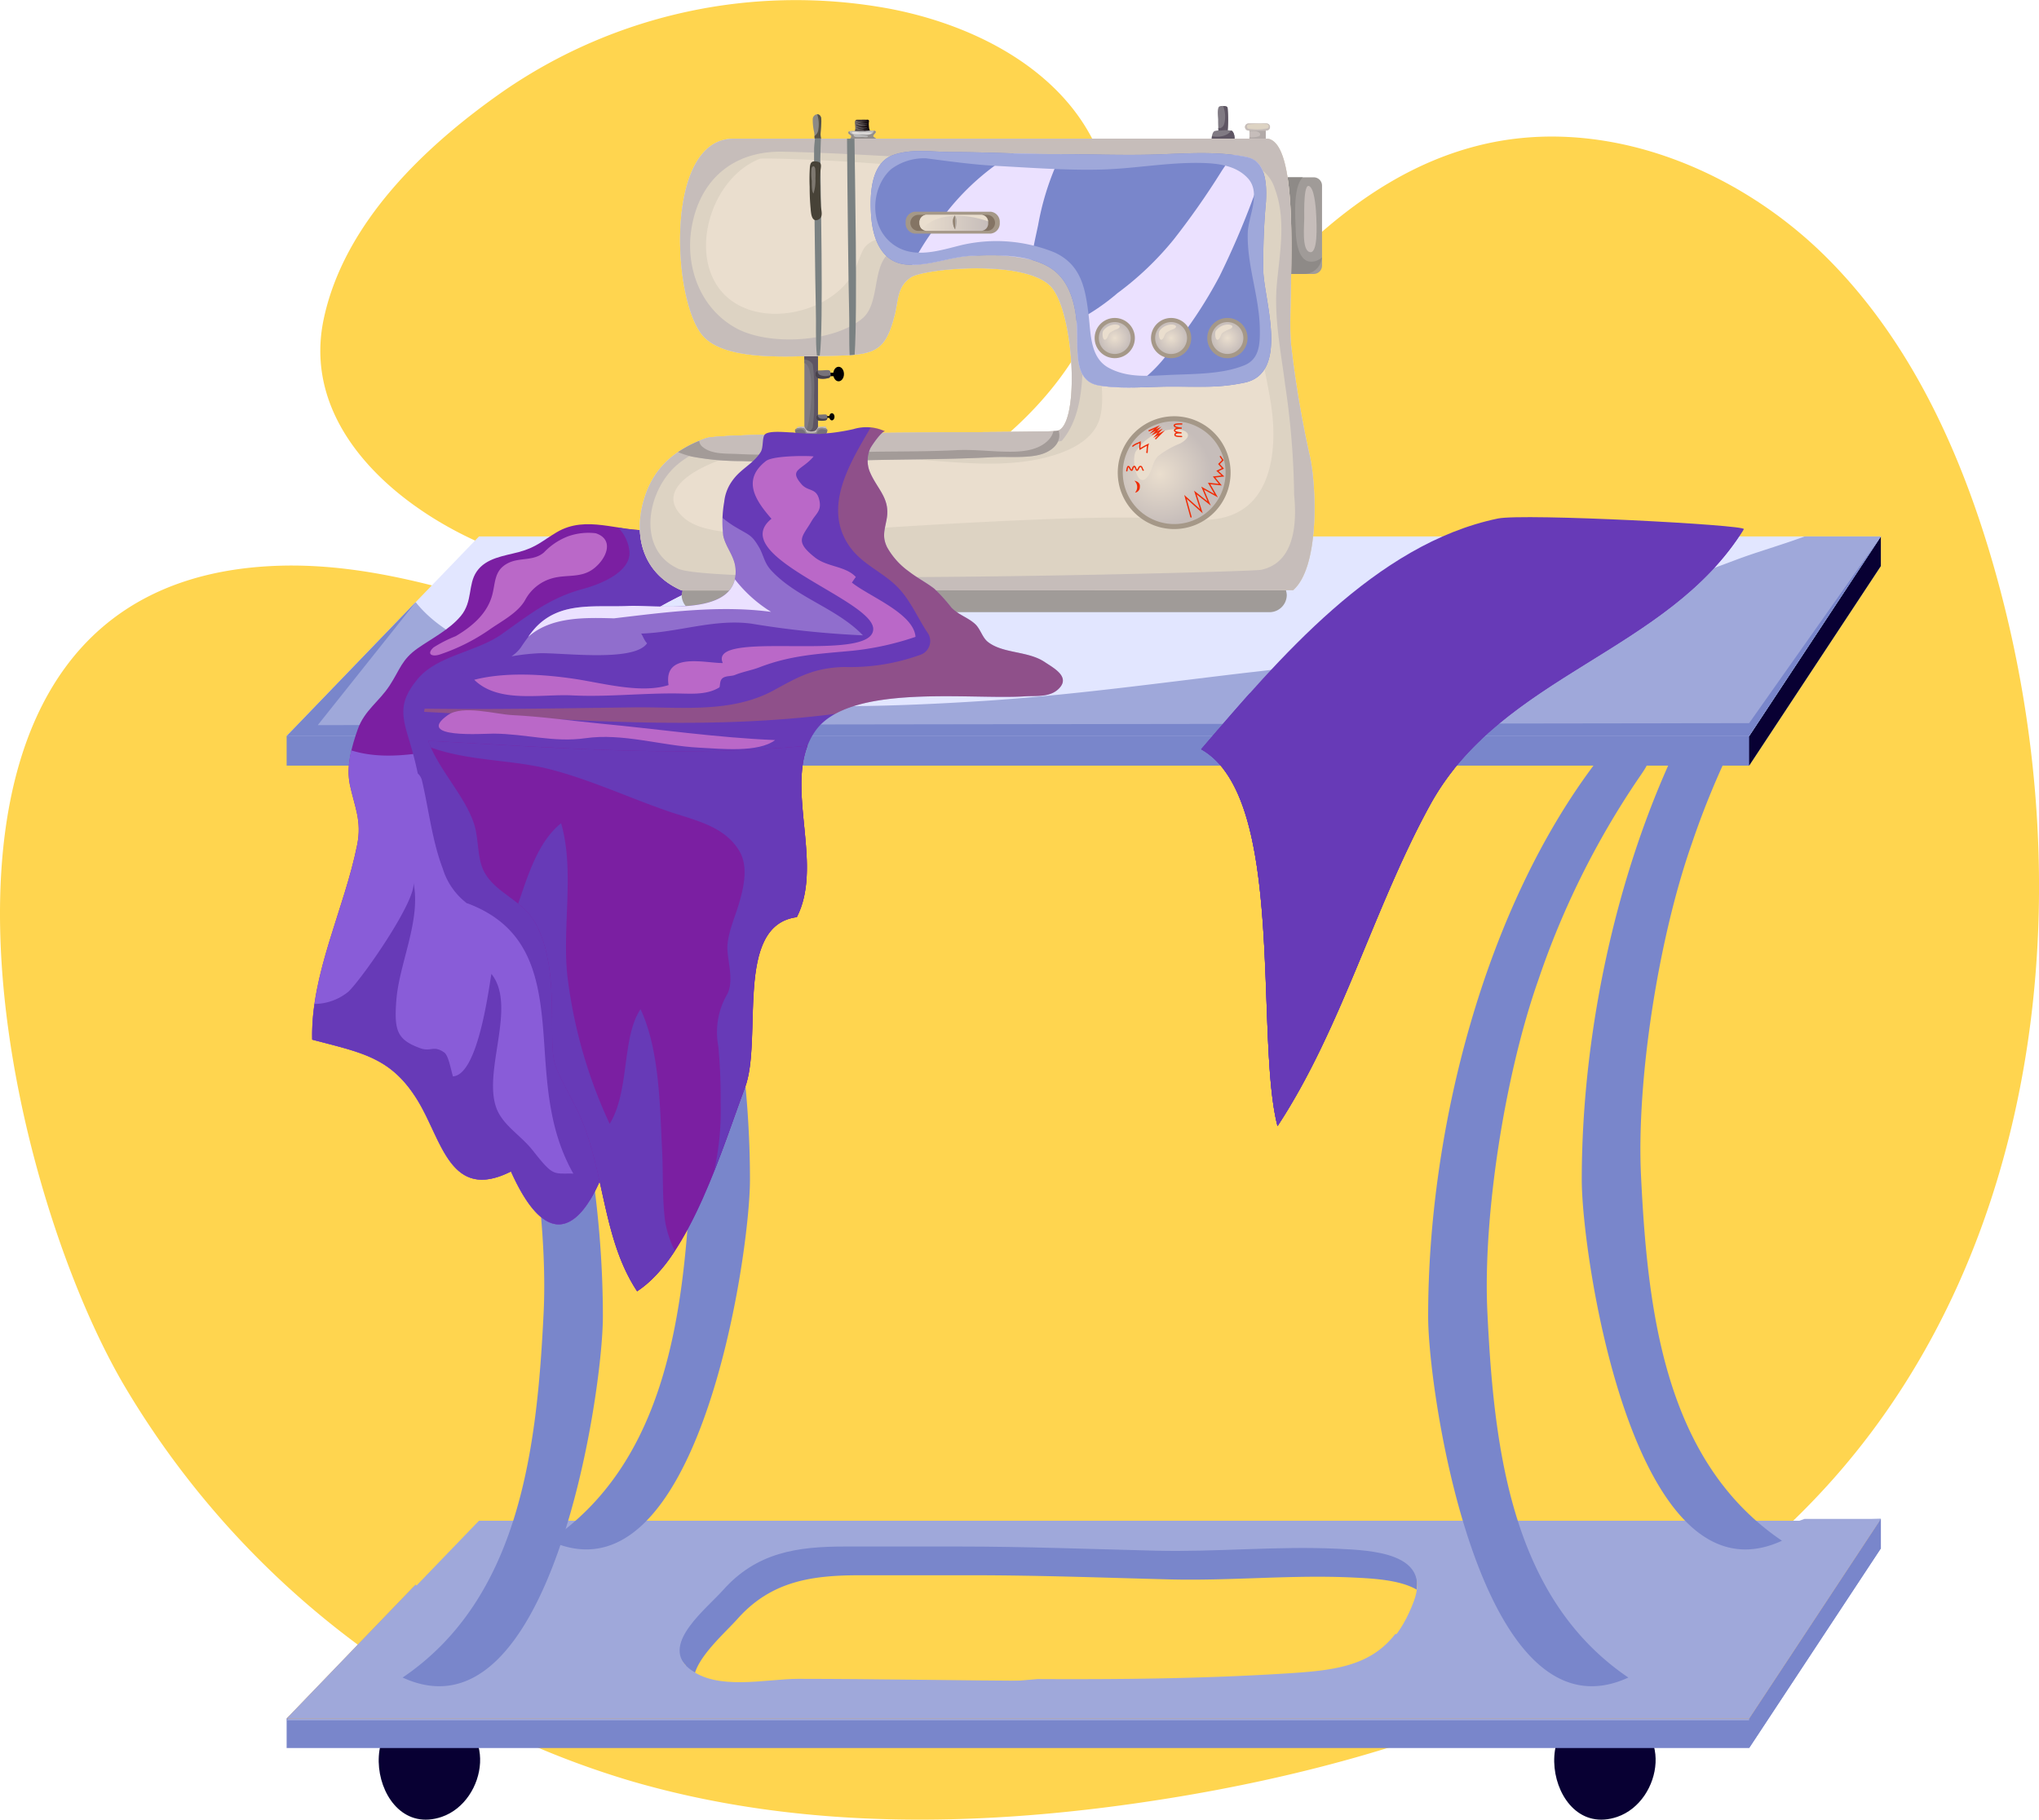 <svg xmlns="http://www.w3.org/2000/svg" xmlns:xlink="http://www.w3.org/1999/xlink" width="249.385" height="222.609" viewBox="0 0 249.385 222.609">
  <defs>
    <radialGradient id="radial-gradient" cx="0.5" cy="0.5" r="0.5" gradientTransform="translate(0)" gradientUnits="objectBoundingBox">
      <stop offset="0" stop-color="#eadece"/>
      <stop offset="1" stop-color="#c6bdba"/>
    </radialGradient>
    <radialGradient id="radial-gradient-2" cx="0.5" cy="0.5" r="0.5" xlink:href="#radial-gradient"/>
    <radialGradient id="radial-gradient-3" cx="0.5" cy="0.5" r="0.5" gradientTransform="translate(-0.001)" xlink:href="#radial-gradient"/>
    <linearGradient id="linear-gradient" x1="0" y1="0.5" x2="1" y2="0.5" gradientTransform="matrix(1, 0, 0, 1, 0, 0)" xlink:href="#radial-gradient"/>
    <radialGradient id="radial-gradient-4" cx="0.5" cy="0.5" r="0.5" gradientTransform="matrix(0.998, -0.058, 0.058, 0.998, -0.167, 0.043)" xlink:href="#radial-gradient"/>
  </defs>
  <g id="Grupo_1068184" data-name="Grupo 1068184" transform="translate(-390 -21588)">
    <g id="BACKGROUND" transform="translate(390 21588)">
      <g id="Grupo_32241" data-name="Grupo 32241" transform="translate(0 0)">
        <path id="Trazado_61861" data-name="Trazado 61861" d="M103.287,106.792c12.325-.426,24.243,3.893,36.034,7.511s24.409,6.592,36.342,3.48c16.045-4.183,27.239-18.25,37.291-31.437S234.376,59.173,250.5,55.291c15.053-3.624,31.294,2.873,42.251,13.813s17.279,25.73,21.226,40.7c9.774,37.086,5.056,79.843-20.338,108.584-20.317,22.995-50.986,34.29-81.28,39.171-21.853,3.522-44.572,4.109-65.822-2.086A107.539,107.539,0,0,1,84.407,206.9C68.535,179.644,53.816,108.5,103.287,106.792Z" transform="translate(-69.318 -37.576)" fill="#ffd54f"/>
        <path id="Trazado_61862" data-name="Trazado 61862" d="M185.939,90.379c14.838.275,30.815-5.187,41.913-12.933C234,73.151,239.5,67.679,242.788,60.933s4.152-14.871,1.29-21.806c-4.13-10.006-15-15.668-25.63-17.691a62.974,62.974,0,0,0-47.206,10.085c-9.53,6.646-19.521,16.1-22,27.94C146.581,72.213,157.562,82,168.37,86.775A45.5,45.5,0,0,0,185.939,90.379Z" transform="translate(-109.662 -20.373)" fill="#ffd54f"/>
      </g>
    </g>
    <g id="Grupo_40020" data-name="Grupo 40020" transform="translate(76.297 21340.4)" style="isolation: isolate">
      <path id="Trazado_72846" data-name="Trazado 72846" d="M361.7,364.7c5.532-1.9,7.134-11.471-.491-12.809C350.238,349.968,352.888,367.708,361.7,364.7Z" transform="translate(6.031 105.167)" fill="#080033"/>
      <path id="Trazado_72847" data-name="Trazado 72847" d="M428.465,364.7c5.53-1.9,7.13-11.471-.493-12.809C417,349.968,419.653,367.708,428.465,364.7Z" transform="translate(83.04 105.167)" fill="#080033"/>
      <path id="Trazado_72848" data-name="Trazado 72848" d="M378.247,351.379c4.113-4.619,9.055-5.341,14.932-5.341h13.9c8.009,0,16.015.3,24.024.506,7.576.19,14.915-.592,22.482-.228,2.207.11,5.627.25,7.722,1.473.812-4.785-5.926-5.039-9.494-5.213-7.565-.368-14.9.418-22.484.228-8-.2-16.013-.508-24.019-.508h-13.9c-5.877,0-10.819.724-14.932,5.338-2,2.25-7.6,6.452-4.619,9.354.073.071.082.3.166.37a8.182,8.182,0,0,0,1.034.59C373.8,355.613,376.864,352.934,378.247,351.379Z" transform="translate(25.653 94.273)" fill="#7986cb"/>
      <path id="Trazado_72853" data-name="Trazado 72853" d="M541.609,340.884a6.408,6.408,0,0,1-4.4,3.852c-4.649,1.339-7.076,6.747-10.2,10.255-4.52,5.069-10.27,7.477-17.016,7.785-6.7.31-149.98,1.124-155.451-2.442l-5.782,4.921v3.611H527.633l16.11-24.424V340.83Z" transform="translate(0 92.582)" fill="#7986cb"/>
      <path id="Trazado_72854" data-name="Trazado 72854" d="M372.285,340.935l-23.524,24.422H527.633l16.11-24.422ZM486.621,350.8c-3.028,8.041-8.353,8.605-15.993,9.068-19.667,1.2-39.563.429-59.267.411-3.986-.007-10.018,1.535-13.42-1.305-.084-.071-.162-.142-.237-.207-2.985-2.907,2.423-7.085,4.425-9.335,4.113-4.621,9.055-5.34,14.932-5.34h13.9c8.006,0,16.015.308,24.019.508,7.58.19,14.919-.6,22.484-.228C481.311,344.559,488.859,344.839,486.621,350.8Z" transform="translate(0 92.703)" fill="#9fa8da"/>
      <g id="Grupo_39990" data-name="Grupo 39990" transform="translate(348.761 433.412)">
        <path id="Trazado_72855" data-name="Trazado 72855" d="M431.825,368.864v-3.611l16.109-24.424v3.611Z" transform="translate(-252.952 -340.83)" fill="#7986cb"/>
        <path id="Trazado_72856" data-name="Trazado 72856" d="M352.567,363.91l11.978-15.049-15.785,16.393H527.634l16.109-24.424-16.109,22.838Z" transform="translate(-348.761 -340.83)" fill="#d8a364"/>
      </g>
      <path id="Trazado_72857" data-name="Trazado 72857" d="M534.423,340.83c-2.881,1.059-5.838,1.9-8.3,2.828a224.35,224.35,0,0,1-29.689,8.935c-4.012.894-8.054,1.667-12.1,2.349-3.155,4.038-7.722,4.462-13.706,4.824-9.977.614-20,.711-30.04.661-2.136.192-4.281.37-6.417.51-16.31,1.066-33.647,1.268-49.651-2.588-5.875-1.415-15.6-3.921-19.973-9.486l-15.785,16.392H527.633l16.11-24.424Z" transform="translate(0 92.582)" fill="#9fa8da"/>
      <path id="Trazado_72858" data-name="Trazado 72858" d="M427.075,325.37a102.126,102.126,0,0,1,12.234-24.627c1.225-1.792,2.158-2.933-.306-3.551-1.482-.373-3.758.086-4.673,1.283-13.859,18.089-20.753,45.291-20.735,68.113,0,9.376,6.394,52.46,24.487,44.132C423.74,401,421.64,382.69,420.841,366.055,420.273,354.424,422.937,337.1,427.075,325.37Z" transform="translate(74.781 42.104)" fill="#7986cb"/>
      <path id="Trazado_72859" data-name="Trazado 72859" d="M435.8,317.6a102.1,102.1,0,0,1,12.24-24.626c1.219-1.79,2.153-2.927-.312-3.551-1.479-.368-3.76.09-4.673,1.281-13.857,18.1-20.75,45.293-20.735,68.119,0,9.376,6.393,52.46,24.487,44.126-14.342-9.718-16.435-28.023-17.242-44.66C429.005,346.653,431.663,329.337,435.8,317.6Z" transform="translate(84.846 33.14)" fill="#7986cb"/>
      <path id="Trazado_72860" data-name="Trazado 72860" d="M367.681,325.37a102.369,102.369,0,0,0-12.24-24.627c-1.219-1.792-2.158-2.933.308-3.551,1.479-.373,3.764.086,4.677,1.283,13.853,18.089,20.748,45.291,20.735,68.113-.009,9.376-6.4,52.46-24.491,44.132,14.342-9.723,16.439-28.031,17.247-44.666C374.477,354.424,371.816,337.1,367.681,325.37Z" transform="translate(6.278 42.104)" fill="#7986cb"/>
      <path id="Trazado_72861" data-name="Trazado 72861" d="M376.034,317.6A102.318,102.318,0,0,0,363.8,292.97c-1.225-1.79-2.158-2.927.3-3.551,1.486-.368,3.764.09,4.677,1.281,13.86,18.1,20.748,45.293,20.735,68.119-.009,9.376-6.393,52.46-24.491,44.126,14.342-9.718,16.441-28.023,17.249-44.66C382.833,346.653,380.173,329.337,376.034,317.6Z" transform="translate(15.916 33.14)" fill="#7986cb"/>
      <g id="Grupo_39991" data-name="Grupo 39991" transform="translate(348.761 313.227)">
        <path id="Trazado_72862" data-name="Trazado 72862" d="M527.634,313.054H348.761v-3.613l23.767-20.207,171.214-4.214v3.613Z" transform="translate(-348.761 -285.018)" fill="#7986cb"/>
        <path id="Trazado_72863" data-name="Trazado 72863" d="M431.825,313.054v-3.613l16.109-24.422v3.613Z" transform="translate(-252.952 -285.018)" fill="#080033"/>
        <path id="Trazado_72864" data-name="Trazado 72864" d="M527.634,309.441H348.761l23.524-24.422H543.742Z" transform="translate(-348.761 -285.018)" fill="#e2e6ff"/>
        <path id="Trazado_72865" data-name="Trazado 72865" d="M526.123,287.844a222.747,222.747,0,0,1-29.689,8.935,301.476,301.476,0,0,1-30.4,4.925c-10.586,1.249-21.224,2.731-31.864,3.426-16.31,1.057-33.647,1.266-49.651-2.591-5.875-1.415-15.6-3.919-19.973-9.481l-15.785,16.383H527.633l16.11-24.422h-9.32C531.542,286.081,528.585,286.918,526.123,287.844Z" transform="translate(-348.76 -285.019)" fill="#9fa8da"/>
        <path id="Trazado_72866" data-name="Trazado 72866" d="M352.567,308.1l11.978-15.04-15.785,16.384H527.634l16.109-24.422-16.109,22.836Z" transform="translate(-348.761 -285.018)" fill="#7986cb"/>
      </g>
      <path id="Trazado_72867" data-name="Trazado 72867" d="M405.421,285.371c-3.756,6.066-10.545,6.91-15.862,11.14-4.012,3.2.093,2.233.51,5.1.291,2-3.728,3.226-5.06,4.135-2.255,1.54-2.5,2.2-1.9,4.572.489,1.912.388,3.818.745,5.651,2.352,12.1,5.573,24.153,4.526,36.591-.771,9.115-6.63,27.06-13.855,10.946-7.47,3.749-8.42-3.863-11.452-8.758-3.234-5.224-6.785-5.765-12.858-7.369-.211-8,3.949-16.021,5.506-23.851.579-2.909-.317-4.623-.9-7.356-.472-2.164.235-4.712.967-6.762.825-2.328,2.6-3.357,3.9-5.358,1.283-1.964,1.456-3.168,3.458-4.567,1.766-1.225,3.9-2.309,5.248-3.939,1.473-1.774.846-3.837,1.932-5.422,1.152-1.69,3.364-1.91,5.173-2.4,2.121-.564,2.916-1.4,4.606-2.408,3.663-2.181,7.546-.06,11.473-.258S401.937,283.325,405.421,285.371Z" transform="translate(1.672 27.406)" fill="#7b1fa2"/>
      <path id="Trazado_72868" data-name="Trazado 72868" d="M385.732,343.922a69.143,69.143,0,0,0-4.6-18.784c-3.831-9.772-12.193-17.751-14.452-28.078-3.876.771-7.978,1.406-11.674.248a9.711,9.711,0,0,0-.19,4.178c.588,2.733,1.484,4.447.9,7.356-1.557,7.83-5.717,15.849-5.506,23.851,6.073,1.6,9.624,2.145,12.858,7.369,3.032,4.895,3.982,12.507,11.452,8.758,4.854,10.814,9.085,6.286,11.575-.616C385.984,346.779,385.868,345.35,385.732,343.922Z" transform="translate(1.672 42.095)" fill="#895cd8"/>
      <path id="Trazado_72869" data-name="Trazado 72869" d="M383.586,296.511c5.317-4.229,12.107-5.073,15.862-11.14-3.484-2.046-9.919-.5-13.842-.308a19.477,19.477,0,0,1-3.962-.338,4.734,4.734,0,0,1,1.4,2.991c.146,2.552-3.79,4.018-5.653,4.516-4.124,1.1-6.663,3.219-10.052,5.6-3.039,2.13-7.9,2.565-10.259,5.5-2.1,2.6-1.977,4.122-1.064,7.121.433,1.436.84,2.89,1.139,4.361a1.678,1.678,0,0,1,.517.887c.842,3.57,1.23,7.317,2.541,10.759a8.433,8.433,0,0,0,2.939,4.229,1.231,1.231,0,0,1,.149.041c7.922,3.017,8.823,9.57,9.329,17.253.4,6.1.8,11.476,4.141,16.779.48.754.956,1.5,1.43,2.255,2.3-3.706,3.842-10.091,4.212-14.46,1.047-12.438-2.175-24.489-4.527-36.591-.357-1.833-.256-3.738-.745-5.651-.605-2.369-.357-3.032,1.9-4.572,1.333-.909,5.351-2.132,5.061-4.135C383.679,298.744,379.574,299.711,383.586,296.511Z" transform="translate(7.645 27.406)" fill="#673ab7"/>
      <g id="Grupo_40019" data-name="Grupo 40019" transform="translate(391.952 260.563)">
        <rect id="Rectángulo_8542" data-name="Rectángulo 8542" width="1.653" height="10.527" transform="translate(20.133 29.763)" fill="#807a83"/>
        <path id="Trazado_72870" data-name="Trazado 72870" d="M378.167,274.385v1.695c1.447.355.754,7.481.224,8.127a.208.208,0,0,1-.224.071v.633h1.654V274.385Z" transform="translate(-358.034 -244.621)" fill="#726e75"/>
        <path id="Trazado_72871" data-name="Trazado 72871" d="M378.167,274.385v1.253a1.258,1.258,0,0,1,1.019.6,19.651,19.651,0,0,1,.164,3.829,23.8,23.8,0,0,1-.164,3.9,1.185,1.185,0,0,1-1.019.65v.3h1.654V274.385Z" transform="translate(-358.034 -244.621)" fill="#5e5563"/>
        <rect id="Rectángulo_8543" data-name="Rectángulo 8543" width="1.994" height="2.013" transform="translate(74.566 2.579)" fill="#c6bdba"/>
        <path id="Trazado_72872" data-name="Trazado 72872" d="M403.444,261.761v.547c.392-.056.948-.118,1.238.172a.248.248,0,0,1-.123.422,2.858,2.858,0,0,1-1.116.1v.769h1.994v-2.011Z" transform="translate(-328.879 -259.182)" fill="#b2aaa8"/>
        <g id="Grupo_39992" data-name="Grupo 39992" transform="translate(69.96)">
          <path id="Trazado_72873" data-name="Trazado 72873" d="M402.837,263.786c-.155.233-.831.095-1.077.123a16.722,16.722,0,0,1-.071-1.69c-.017-.347-.131-1.324.11-1.561.129-.125.56-.1.741-.067.319.05.31.157.327.489A16.8,16.8,0,0,1,402.837,263.786Z" transform="translate(-400.911 -260.563)" fill="#807a83"/>
          <path id="Trazado_72874" data-name="Trazado 72874" d="M402.833,261.079c-.017-.332-.009-.439-.327-.489a1.153,1.153,0,0,0-.237-.026,3.637,3.637,0,0,1,.237,1.5c-.026.414-.084,1.042-.556,1.193a.336.336,0,0,1-.273-.019,3.661,3.661,0,0,0,.05.668c.246-.028.922.11,1.077-.123A16.8,16.8,0,0,0,402.833,261.079Z" transform="translate(-400.877 -260.562)" fill="#5e5563"/>
          <path id="Trazado_72875" data-name="Trazado 72875" d="M403.8,262.055c.3.252.411,1.122.134,1.352-.23.2-1.06.142-1.357.155a3.773,3.773,0,0,1-.935-.058c-.278-.052-.3-.013-.332-.3-.039-.321.028-.986.327-1.148a1.876,1.876,0,0,1,.754-.06,3.773,3.773,0,0,1,1.32.011A.305.305,0,0,1,403.8,262.055Z" transform="translate(-401.305 -258.98)" fill="#807a83"/>
          <path id="Trazado_72876" data-name="Trazado 72876" d="M403.8,262.026a.305.305,0,0,0-.088-.05.293.293,0,0,0-.075-.015c-.317.7-1.611.863-2.306.678a2.217,2.217,0,0,0-.019.534c.032.289.054.25.332.3a3.773,3.773,0,0,0,.935.058c.3-.013,1.126.041,1.357-.155C404.215,263.147,404.1,262.278,403.8,262.026Z" transform="translate(-401.305 -258.951)" fill="#5e5563"/>
        </g>
        <g id="Grupo_39993" data-name="Grupo 39993" transform="translate(26.248 1.678)">
          <path id="Trazado_72877" data-name="Trazado 72877" d="M381.908,262.9a2.152,2.152,0,0,1-.715-.013.545.545,0,0,1-.168-.039c-.06-.047.045-.14.067-.2a.871.871,0,0,0,.039-.256c.006-.174-.017-.342-.026-.51a.79.79,0,0,1,.026-.439c.088-.131.31-.095.45-.095.28,0,.558-.022.844,0,.151,0,.379-.052.357.185a3.072,3.072,0,0,0-.009.629,1.311,1.311,0,0,0,.067.4c.034.078.181.194.069.252a1.141,1.141,0,0,1-.4.065C382.306,262.884,382.106,262.888,381.908,262.9Z" transform="translate(-381.006 -261.342)" fill="#3d3335"/>
          <path id="Trazado_72878" data-name="Trazado 72878" d="M382.39,262.014a2.781,2.781,0,0,1-1.24-.383,3.586,3.586,0,0,0,1,.144,3.782,3.782,0,0,1-.887-.228,1.97,1.97,0,0,0,.711.028,3.638,3.638,0,0,1-.665-.112,1.558,1.558,0,0,1-.194-.084c-.009.009-.022.015-.028.026a.79.79,0,0,0-.026.439c.009.168.032.336.026.51,0,.05-.009.1-.017.155a.171.171,0,0,1,.054.011,2.748,2.748,0,0,0,1.036.015c-.162-.037-.317-.009-.476-.06-.106-.032-.388-.121-.433-.226a1.628,1.628,0,0,1,.411.075,1.118,1.118,0,0,0,.512.013,2.074,2.074,0,0,1-.631-.157c-.071-.037-.4-.192-.366-.284a2.216,2.216,0,0,0,.467.118A7.181,7.181,0,0,0,382.39,262.014Z" transform="translate(-380.964 -261.3)" fill="#938d8a" opacity="0.58"/>
          <path id="Trazado_72879" data-name="Trazado 72879" d="M382.488,262.649a.518.518,0,0,1-.065-.09,1.311,1.311,0,0,1-.067-.4,3.072,3.072,0,0,1,.009-.629c.013-.157-.088-.181-.2-.185a2.669,2.669,0,0,1-.278.058,1.431,1.431,0,0,1-.428.007.931.931,0,0,0,.349.069,2.9,2.9,0,0,0,.383.022,2.214,2.214,0,0,1-.676.121,1.583,1.583,0,0,0,.711,0,1.78,1.78,0,0,1-.657.093,2.489,2.489,0,0,0,.685.05,1.2,1.2,0,0,1-.631.123,1.681,1.681,0,0,0,.573.058.848.848,0,0,1-.375.213,1.243,1.243,0,0,1-.454.015,1.049,1.049,0,0,0,.409.08c.088.011.319-.017.381.05a.922.922,0,0,1-.381.144,1.2,1.2,0,0,1-.375.047c.106,0,.209.024.31.03a1.24,1.24,0,0,0,.577-.058.564.564,0,0,1-.278.149c-.11.024-.261.015-.34.078a3.368,3.368,0,0,0,.808-.041Z" transform="translate(-380.589 -261.338)" fill="#160c0f"/>
        </g>
        <path id="Trazado_72880" data-name="Trazado 72880" d="M383.745,263.217c-.6-.034-1.187-.015-1.774-.032a4.011,4.011,0,0,0-.719.006c-.1.017-.422.149-.5.026s.357-.353.256-.605c-.058-.144-.252-.162-.319-.289-.194-.381.575-.332.777-.323.4.021.825.026,1.236.026a5.2,5.2,0,0,1,1.124-.043c.538.129-.194.48-.11.691.058.138.291.168.353.323C384.174,263.253,383.939,263.223,383.745,263.217Z" transform="translate(-355.158 -258.958)" fill="#bcbbbb"/>
        <path id="Trazado_72881" data-name="Trazado 72881" d="M382.377,262.74c-.773.043-1.068.058-1.072-.293-.256-.052-.485-.177-.485-.407-.129.041-.2.127-.129.274.067.127.261.144.319.289.1.252-.327.489-.256.605s.4-.009.5-.026a4.014,4.014,0,0,1,.719-.006c.588.017,1.176,0,1.774.032.194.006.429.037.327-.22-.062-.155-.3-.185-.353-.323-.084-.211.648-.562.11-.691-.026,0-.052,0-.075-.011.1.015-.114.336-.168.37a2.213,2.213,0,0,1-.754.183,4.754,4.754,0,0,0-.866.032,4.938,4.938,0,0,1,1.09.088C383.144,262.855,382.461,262.736,382.377,262.74Z" transform="translate(-355.157 -258.949)" fill="#938d8a"/>
        <g id="Grupo_39994" data-name="Grupo 39994" transform="translate(21.128 1.016)">
          <path id="Trazado_72882" data-name="Trazado 72882" d="M379.7,261.584a4.215,4.215,0,0,1-.009.706c-.017.366-.058.749-.075,1.109-.026.476.194.92-.058,1.354-.622,1.09-.687-1.174-.715-1.46a6.529,6.529,0,0,1-.185-1.74c.067-.407.588-.741.915-.334A.727.727,0,0,1,379.7,261.584Z" transform="translate(-378.629 -261.035)" fill="#8c8a85"/>
          <path id="Trazado_72883" data-name="Trazado 72883" d="M379.568,261.582a.727.727,0,0,0-.127-.364.448.448,0,0,0-.364-.181,3.938,3.938,0,0,1,.138,1.843,1.076,1.076,0,0,1-.476.82c.052.7.2,1.9.687,1.051.252-.435.032-.879.058-1.354.017-.36.058-.743.075-1.109A4.215,4.215,0,0,0,379.568,261.582Z" transform="translate(-378.502 -261.033)" fill="#565145"/>
        </g>
        <path id="Rectángulo_8544" data-name="Rectángulo 8544" d="M1.016,0H6.422A1.014,1.014,0,0,1,7.436,1.014v9.794A1.016,1.016,0,0,1,6.42,11.823h-5.4A1.016,1.016,0,0,1,0,10.807V1.016A1.016,1.016,0,0,1,1.016,0Z" transform="translate(76.009 8.73)" fill="#a09b98"/>
        <path id="Trazado_72884" data-name="Trazado 72884" d="M410.6,274.9c-2.026.429-2.246-2.692-2.268-3.9-.024-1.35-.385-5.153.872-6.383H406.3a2.187,2.187,0,0,0-2.184,2.188v7.451a2.185,2.185,0,0,0,2.184,2.184h3.066a2.178,2.178,0,0,0,2.166-2.018A1.98,1.98,0,0,1,410.6,274.9Z" transform="translate(-328.106 -255.888)" fill="#8e8a87"/>
        <path id="Trazado_72885" data-name="Trazado 72885" d="M445.207,289.47a2.119,2.119,0,0,1-2.16,2.067H373.362a2.12,2.12,0,0,1-2.166-2.067h0a2.119,2.119,0,0,1,2.166-2.069h69.685a2.118,2.118,0,0,1,2.16,2.069Z" transform="translate(-366.074 -229.608)" fill="#a09b98"/>
        <path id="Trazado_72886" data-name="Trazado 72886" d="M380.275,262.423c-8.433,0-7.524,19.588-3.8,24.039,2.537,3.028,9.66,2.612,13.472,2.552,7.326-.1,8.736.095,10.048-5.022.472-1.835.273-3.484,2.007-4.619,1.606-1.057,13.747-2.216,17.025,1.062,2.987,2.989,3.685,17.456.745,17.746-2.408.239-40.693.105-42.864.885-4.092,1.482-6.553,3.844-7.638,7.692-1.143,4.04-.28,8.767,4.673,10.929l74.782-.028c3.23-2.808,2.868-12.462,2.091-16.224a130.484,130.484,0,0,1-2.347-13.894c-.476-4.759,1.492-24.243-2.8-25.118Z" transform="translate(-368.818 -258.418)" fill="#eadece"/>
        <path id="Trazado_72887" data-name="Trazado 72887" d="M450.812,301.434a130.484,130.484,0,0,1-2.347-13.894c-.476-4.759,1.492-24.243-2.8-25.118H380.275c-8.433,0-7.524,19.588-3.8,24.039,2.537,3.028,9.66,2.612,13.472,2.552,7.326-.1,8.736.095,10.048-5.022.472-1.835.273-3.484,2.007-4.619,1.606-1.057,13.747-2.216,17.025,1.062,2.987,2.989,3.685,17.456.745,17.746-2.408.239-40.693.105-42.864.885-4.092,1.482-6.553,3.844-7.638,7.692-1.143,4.04-.28,8.767,4.673,10.929l74.782-.028C451.951,314.85,451.59,305.2,450.812,301.434Zm-11.407,7.492c-3.286.489-6.447-.106-9.733-.144-4.117-.047-8.226.071-12.339.235-8.685.349-17.307.894-25.981,1.484a60.166,60.166,0,0,1-11.465.108c-1.88-.233-4.311-.538-5.767-1.893-4.352-4.048,4.425-7.285,7.248-7.739,6.03-.965,12.124.3,18.164.506,5.913.2,12.135,1.352,18,.153,2.868-.586,6.846-1.955,7.608-5.237.6-2.6-.153-5.379-.11-8.022a1.852,1.852,0,0,1,.159-.73,39.637,39.637,0,0,0-.618-5.452c-.644-2.492-2.25-3.725-4.462-4.895-4.227-2.222-9.072-4.083-13.913-3.5a37.734,37.734,0,0,1-5.052.461c-1.518.09-4.147.155-5,1.751-.568,1.075-.855,2.349-1.527,3.364-2.461,3.7-8.295,5.414-12.5,3.939-8.306-2.911-5.771-15.636,1.4-18.442.138-.11,8.743.1,16.562.788,11.318-2.347,23.136-.485,34.565-.084,3.588.129,8.407.6,8.995,4.957a55.324,55.324,0,0,1,.034,6.355c.013.883.009,1.764,0,2.644a39.84,39.84,0,0,1,.975,7.19c.256,2.9,1.027,5.681,1.426,8.551C446.837,300.646,446.075,307.94,439.406,308.926Z" transform="translate(-368.818 -258.418)" fill="#ddd3c3"/>
        <path id="Trazado_72888" data-name="Trazado 72888" d="M450.812,301.434a130.484,130.484,0,0,1-2.347-13.894c-.476-4.759,1.492-24.243-2.8-25.118H380.275c-8.433,0-7.524,19.588-3.8,24.039,2.537,3.028,9.66,2.612,13.472,2.552,7.326-.1,8.736.095,10.048-5.022.472-1.835.273-3.484,2.007-4.619,1.606-1.057,13.747-2.216,17.025,1.062,2.987,2.989,3.685,17.456.745,17.746-2.408.239-40.693.105-42.864.885-4.092,1.482-6.553,3.844-7.638,7.692-1.143,4.04-.28,8.767,4.673,10.929l74.782-.028C451.951,314.85,451.59,305.2,450.812,301.434Zm-5.987,13.728c-1.29.28-68.063,2-71.44-.2-4.964-2.375-3.685-9.447-.039-12.61,4.5-3.908,11.381-2.7,16.8-2.464,7.94.336,15.83-.071,23.772-.075a24.83,24.83,0,0,0,6.505-.422c2.395-2.774,2.586-7.005,2.595-10.888.017-4.955-.525-10.8-6.118-12.382a1.738,1.738,0,0,1-.982-.672,79.9,79.9,0,0,0-10.866.267c-1.292.25-5.158.011-6.079,1.044-1.647,1.841-.9,5.933-2.9,7.628-3.521,2.97-11.437,3.4-15.436,1.23-4.4-2.384-6.292-7.492-5.48-12.313,1-5.9,5.123-9.415,11.161-9.292,8.413.174,16.842.883,25.262,1.1,7.061.183,26.366-1.141,30.977.224a4.552,4.552,0,0,1,3.945,3.23c1.363,3.682.622,7.632.256,11.418-.413,4.223.463,8.355.993,12.539a98.1,98.1,0,0,1,1.1,13.461C449.251,310.022,448.687,314.323,444.826,315.163Z" transform="translate(-368.818 -258.418)" fill="#c6bdba"/>
        <path id="Trazado_72889" data-name="Trazado 72889" d="M378.833,262.4c-.065.562-.106,1.07-.11,1.186-.043,1.462.138,17.484.209,19.663.06,1.845-.062,3.906.131,5.739.123,0,.239,0,.353,0,.493-3.585.067-21.511.067-24.065,0-.864.052-1.68.071-2.52Z" transform="translate(-357.399 -258.448)" fill="#7a8182"/>
        <path id="Trazado_72890" data-name="Trazado 72890" d="M380.841,283.283c.058,1.8-.03,3.771.067,5.623.215-.013.413-.03.612-.05.368-5.64.024-22.04-.022-26.433h-.909C380.619,267.957,380.774,281.166,380.841,283.283Z" transform="translate(-355.24 -258.418)" fill="#7a8182"/>
        <path id="Trazado_72891" data-name="Trazado 72891" d="M422.845,291.954a23.349,23.349,0,0,0,4.929-.523c5.231-1.234,2.418-9.675,2.19-13.371a79.613,79.613,0,0,1,.317-8.752c.088-1.927.084-4.927-2.321-5.435-3.626-.762-7.487-.439-11.163-.325-4.064.123-8.125-.045-12.193-.045-4.219,0-8.441-.252-12.681-.252-2.371,0-5.089-.474-7.36.409-2.683,1.049-2.746,4.968-2.573,7.4.185,2.672,1.2,5.685,4.29,5.946,2.735.239,5.33-.948,8.03-1.07,2.952-.133,6.615-.181,9.29,1.3,2.7,1.49,3.432,4.705,3.575,7.615.127,2.463-.474,6.363,2.563,6.925,2.8.508,6.019.166,8.928.166C420.018,291.939,421.435,291.973,422.845,291.954Z" transform="translate(-353.691 -257.61)" fill="#7986cb"/>
        <path id="Trazado_72892" data-name="Trazado 72892" d="M399.707,272.019A32.954,32.954,0,0,1,402,264.478c.181-.385.383-.756.592-1.12-.23,0-.463-.009-.693-.009-1.716,0-3.432-.041-5.149-.093a25.072,25.072,0,0,0-2.446,1.57,30.213,30.213,0,0,0-6.869,7.091,31.278,31.278,0,0,0-3.15,4.957c2.479.007,4.854-.984,7.319-1.1a24.062,24.062,0,0,1,7.285.5C399.072,274.851,399.41,273.423,399.707,272.019Z" transform="translate(-350.983 -257.456)" fill="#ebe1ff"/>
        <path id="Trazado_72893" data-name="Trazado 72893" d="M400.418,291.793a17.794,17.794,0,0,0,4.483-4.3,54.393,54.393,0,0,0,6.221-9.316,101,101,0,0,0,4.5-10.642c.239-.683.525-1.408.808-2.147a2.6,2.6,0,0,0-1.96-1.772c-.556-.116-1.124-.2-1.69-.271-.528.7-1.036,1.385-1.482,2.093a95.034,95.034,0,0,1-5.767,8.226,37.558,37.558,0,0,1-6.9,6.592,26.593,26.593,0,0,1-5.013,3.4c.03.31.052.622.067.932.127,2.463-.474,6.363,2.563,6.925A22.927,22.927,0,0,0,400.418,291.793Z" transform="translate(-340.208 -257.354)" fill="#ebe1ff"/>
        <path id="Trazado_72894" data-name="Trazado 72894" d="M429.964,278.06a79.613,79.613,0,0,1,.317-8.752c.088-1.927.084-4.927-2.321-5.435-3.626-.762-7.487-.439-11.163-.325-4.064.123-8.125-.045-12.193-.045-4.219,0-8.441-.252-12.681-.252-2.371,0-5.089-.474-7.36.409-2.683,1.049-2.746,4.968-2.573,7.4.185,2.672,1.2,5.685,4.29,5.946,2.735.239,5.33-.948,8.03-1.07,2.952-.133,6.615-.181,9.29,1.3,2.7,1.49,3.432,4.705,3.575,7.615.127,2.463-.474,6.363,2.563,6.925,2.8.508,6.019.166,8.928.166,1.354,0,2.771.034,4.182.015a23.349,23.349,0,0,0,4.929-.523C433,290.2,430.193,281.755,429.964,278.06Zm-2.308,11.267c-2.8,1.156-6.443,1.049-9.417,1.2-2.481.125-4.942.334-7.2-.885-2.278-1.234-2.177-4.191-2.444-6.381-.39-3.245-.866-6.221-4.2-7.742a18.913,18.913,0,0,0-11.314-.9c-2.618.64-5.668,1.7-8.138.106-3.323-2.141-3.036-7.124-.517-9.378a6.736,6.736,0,0,1,4.285-1.331c2.916.373,5.687.771,8.653.928,4.219.226,8.482.549,12.714.446,4.029-.1,8.08-.876,12.109-.812,2.082.034,4.425.261,5.9,1.9,1.632,1.826.013,4.647-.037,6.682-.1,4.008,1.43,7.782,1.479,11.76C429.549,286.669,429.506,288.558,427.656,289.327Z" transform="translate(-353.691 -257.61)" fill="#9fa8da"/>
        <g id="Grupo_39995" data-name="Grupo 39995" transform="translate(20.757 6.777)">
          <path id="Trazado_72895" data-name="Trazado 72895" d="M379.849,269.141c-.039-.812-.073-1.615-.073-2.429a13.726,13.726,0,0,1,.034-1.953c.075-.528.155-.941-.441-1.025-.568-.08-.782.03-.859.62a21.545,21.545,0,0,0-.032,2.476c0,.866.03,1.744.114,2.6.045.5.08,1.794.941,1.41C380.206,270.538,379.872,269.681,379.849,269.141Z" transform="translate(-378.457 -263.71)" fill="#474237"/>
          <path id="Trazado_72896" data-name="Trazado 72896" d="M378.629,265.8c0,.355-.034,1.286.215,1.522a5.3,5.3,0,0,0,.23-1.852,7.522,7.522,0,0,0-.022-1.187c-.088-.381-.345-.4-.454-.037A6.479,6.479,0,0,0,378.629,265.8Z" transform="translate(-378.348 -263.387)" fill="#d9d1ce" opacity="0.38"/>
        </g>
        <path id="Trazado_72897" data-name="Trazado 72897" d="M383.3,262.128a10.854,10.854,0,0,0-1.376,0c-.239-.011-.461-.088-.693-.086-.142,0-.5-.022-.306.172.084.088.314.082.424.093.379.024.756-.034,1.139,0C382.7,262.313,383.208,262.391,383.3,262.128Z" transform="translate(-354.919 -258.864)" fill="#e2dedc"/>
        <path id="Trazado_72898" data-name="Trazado 72898" d="M406.584,269.074c0,.917-.308,3.8.631,4.115,1.081.366.874-3.426.844-4.212-.028-.885-.168-3.03-.672-3.672C406.457,264.139,406.584,268.394,406.584,269.074Z" transform="translate(-325.313 -255.325)" fill="#c6bdba"/>
        <path id="Trazado_72899" data-name="Trazado 72899" d="M406.25,261.989a.434.434,0,0,1-.433.437h-2.186a.439.439,0,0,1-.439-.437h0a.432.432,0,0,1,.439-.431h2.186a.427.427,0,0,1,.433.431Z" transform="translate(-329.169 -259.416)" fill="#ddd3c3"/>
        <path id="Trazado_72900" data-name="Trazado 72900" d="M405.817,261.558h-2.186a.432.432,0,0,0-.439.431.439.439,0,0,0,.439.437h2.186a.434.434,0,0,0,.433-.437A.427.427,0,0,0,405.817,261.558Zm.149.584a5.885,5.885,0,0,1-2.2.062c-.34.065-.489-.461-.142-.528h.009a11.777,11.777,0,0,1,2.257-.034A.275.275,0,0,1,405.966,262.142Z" transform="translate(-329.169 -259.416)" fill="#c6bdba"/>
        <g id="Grupo_39996" data-name="Grupo 39996" transform="translate(55.635 25.935)">
          <path id="Trazado_72901" data-name="Trazado 72901" d="M399.571,275.064a2.459,2.459,0,1,1-2.457-2.457A2.458,2.458,0,0,1,399.571,275.064Z" transform="translate(-394.653 -272.607)" fill="#a59888"/>
          <path id="Trazado_72902" data-name="Trazado 72902" d="M398.79,274.792a1.951,1.951,0,1,1-1.947-1.951A1.947,1.947,0,0,1,398.79,274.792Z" transform="translate(-394.382 -272.337)" fill="url(#radial-gradient)"/>
          <path id="Trazado_72903" data-name="Trazado 72903" d="M395.624,274.664c.164-.224.172-.489.39-.691a3.414,3.414,0,0,1,.872-.437c.655-.323.155-.6-.362-.547a1.86,1.86,0,0,0-1.342.76C394.98,274.092,395.174,275.285,395.624,274.664Z" transform="translate(-394.134 -272.173)" fill="#eadece"/>
        </g>
        <g id="Grupo_39997" data-name="Grupo 39997" transform="translate(62.526 25.935)">
          <path id="Trazado_72904" data-name="Trazado 72904" d="M402.774,275.064a2.46,2.46,0,1,1-2.466-2.457A2.46,2.46,0,0,1,402.774,275.064Z" transform="translate(-397.853 -272.607)" fill="#a59888"/>
          <path id="Trazado_72905" data-name="Trazado 72905" d="M401.993,274.792a1.953,1.953,0,1,1-1.955-1.951A1.952,1.952,0,0,1,401.993,274.792Z" transform="translate(-397.583 -272.337)" fill="url(#radial-gradient-2)"/>
          <path id="Trazado_72906" data-name="Trazado 72906" d="M398.824,274.664c.164-.224.168-.489.392-.691a3.367,3.367,0,0,1,.87-.437c.657-.323.151-.6-.366-.547a1.868,1.868,0,0,0-1.342.76C398.18,274.092,398.374,275.285,398.824,274.664Z" transform="translate(-397.336 -272.173)" fill="#eadece"/>
        </g>
        <g id="Grupo_39998" data-name="Grupo 39998" transform="translate(69.41 25.935)">
          <path id="Trazado_72907" data-name="Trazado 72907" d="M405.975,275.064a2.462,2.462,0,1,1-2.461-2.457A2.459,2.459,0,0,1,405.975,275.064Z" transform="translate(-401.05 -272.607)" fill="#a59888"/>
          <path id="Trazado_72908" data-name="Trazado 72908" d="M405.188,274.792a1.95,1.95,0,1,1-1.949-1.951A1.949,1.949,0,0,1,405.188,274.792Z" transform="translate(-400.775 -272.337)" fill="url(#radial-gradient-3)"/>
          <path id="Trazado_72909" data-name="Trazado 72909" d="M402.019,274.664c.168-.224.172-.489.4-.691a3.366,3.366,0,0,1,.87-.437c.657-.323.155-.6-.366-.547a1.864,1.864,0,0,0-1.342.76C401.38,274.092,401.569,275.285,402.019,274.664Z" transform="translate(-400.531 -272.173)" fill="#eadece"/>
        </g>
        <g id="Grupo_40001" data-name="Grupo 40001" transform="translate(32.52 12.937)">
          <path id="Trazado_72910" data-name="Trazado 72910" d="M395.427,267.906a1.243,1.243,0,0,1-1.107,1.342h-9.3a1.24,1.24,0,0,1-1.1-1.342h0a1.236,1.236,0,0,1,1.1-1.335h9.3a1.239,1.239,0,0,1,1.107,1.335Z" transform="translate(-383.919 -266.571)" fill="#a59888"/>
          <path id="Trazado_72911" data-name="Trazado 72911" d="M394.543,267.725a.988.988,0,0,1-.993.986h-8.373a.988.988,0,0,1-.993-.986h0a.981.981,0,0,1,.993-.976h8.373a.981.981,0,0,1,.993.976Z" transform="translate(-383.612 -266.365)" fill="#847464"/>
          <g id="Grupo_40000" data-name="Grupo 40000" transform="translate(1.699 0.385)">
            <g id="Grupo_39999" data-name="Grupo 39999">
              <path id="Trazado_72912" data-name="Trazado 72912" d="M393.1,267.725a.908.908,0,0,1-.805.986h-6.779a.911.911,0,0,1-.807-.986h0a.9.9,0,0,1,.807-.976h6.779a.9.9,0,0,1,.805.976Z" transform="translate(-384.708 -266.75)" fill="url(#linear-gradient)"/>
              <path id="Trazado_72913" data-name="Trazado 72913" d="M385.02,268.494c1.766-2.087,5.446-1.9,8.067-.95a.87.87,0,0,0-.792-.795h-6.779a.9.9,0,0,0-.807.976A1.07,1.07,0,0,0,385.02,268.494Z" transform="translate(-384.708 -266.75)" fill="#eadece"/>
            </g>
            <path id="Trazado_72914" data-name="Trazado 72914" d="M387.054,267.71a2.807,2.807,0,0,1-.181.795,2.12,2.12,0,0,1-.177-.366,1.92,1.92,0,0,1-.086-.469,1.138,1.138,0,0,1,.233-.885,1.254,1.254,0,0,1,.213.864C387.056,267.669,387.054,267.686,387.054,267.71Z" transform="translate(-382.519 -266.711)" fill="#b2aaa3"/>
            <path id="Trazado_72915" data-name="Trazado 72915" d="M386.873,268.5a2.12,2.12,0,0,1-.177-.366,1.92,1.92,0,0,1-.086-.469,1.138,1.138,0,0,1,.233-.885Z" transform="translate(-382.519 -266.711)" fill="#918271"/>
          </g>
        </g>
        <g id="Grupo_40010" data-name="Grupo 40010" transform="translate(58.462 37.958)">
          <path id="Trazado_72916" data-name="Trazado 72916" d="M409.765,285.092a6.9,6.9,0,1,1-6.9-6.9A6.9,6.9,0,0,1,409.765,285.092Z" transform="translate(-395.966 -278.19)" fill="#a59888"/>
          <g id="Grupo_40002" data-name="Grupo 40002" transform="translate(0.612 0.614)">
            <path id="Trazado_72917" data-name="Trazado 72917" d="M408.815,284.395a6.288,6.288,0,1,1-6.641-5.909A6.281,6.281,0,0,1,408.815,284.395Z" transform="translate(-396.25 -278.475)" fill="url(#radial-gradient-4)"/>
            <path id="Trazado_72918" data-name="Trazado 72918" d="M398.678,284.54c.487-.754.459-1.6,1.131-2.306a10.642,10.642,0,0,1,2.722-1.561c2.048-1.165.381-1.96-1.27-1.695a6.046,6.046,0,0,0-4.182,2.7C396.508,282.8,397.345,286.618,398.678,284.54Z" transform="translate(-395.505 -277.955)" fill="#eadece"/>
          </g>
          <g id="Grupo_40009" data-name="Grupo 40009" transform="translate(1.025 0.862)">
            <g id="Grupo_40003" data-name="Grupo 40003" transform="translate(0 5.197)">
              <path id="Trazado_72919" data-name="Trazado 72919" d="M396.52,281.7h-.009a.08.08,0,0,1-.069-.088c.073-.469.153-.581.25-.594.129-.022.2.127.282.271a.738.738,0,0,0,.075.129c.041.052.062.058.062.058s.03-.09.05-.14a.489.489,0,0,1,.194-.31.181.181,0,0,1,.144-.009c.1.037.146.166.194.289a.482.482,0,0,0,.075.17s.013-.011.024-.032a.52.52,0,0,0,.088-.142c.052-.108.106-.233.237-.276.239-.082.332.168.385.323.017.037.039.095.052.116a.072.072,0,0,1,.058.073.089.089,0,0,1-.075.082h0c-.1,0-.129-.108-.172-.222-.075-.2-.118-.252-.189-.228s-.11.112-.151.2a.761.761,0,0,1-.114.187.179.179,0,0,1-.168.075c-.1-.019-.146-.142-.194-.267-.03-.069-.071-.185-.106-.2a.413.413,0,0,0-.134.224c-.039.118-.075.226-.172.243a.221.221,0,0,1-.2-.112.97.97,0,0,1-.1-.155.688.688,0,0,0-.127-.194,1.829,1.829,0,0,0-.108.467A.085.085,0,0,1,396.52,281.7Z" transform="translate(-396.442 -281.004)" fill="#ef2c06"/>
            </g>
            <g id="Grupo_40004" data-name="Grupo 40004" transform="translate(0.733 2.185)">
              <path id="Trazado_72920" data-name="Trazado 72920" d="M398.565,281.076,398.52,281a.078.078,0,0,1,0-.11l.013-.009c0-.054,0-.108.009-.157a3.882,3.882,0,0,1,.054-.549,7.372,7.372,0,0,0-.8.461l-.084.062-.034-.1a1.457,1.457,0,0,1-.015-.543c.006-.069.015-.133.015-.194-.062.024-.125.056-.194.086a1.867,1.867,0,0,0-.562.319.078.078,0,1,1-.11-.11,1.928,1.928,0,0,1,.609-.351c.11-.045.211-.093.295-.136l.11-.065.009.123a2.343,2.343,0,0,1-.017.342,1.87,1.87,0,0,0-.013.375,7.972,7.972,0,0,1,.874-.48l.177-.088-.067.179a2.862,2.862,0,0,0-.088.676c0,.086-.009.166-.017.248l0,.054-.05.026Z" transform="translate(-396.782 -279.605)" fill="#ef2c06"/>
            </g>
            <g id="Grupo_40005" data-name="Grupo 40005" transform="translate(2.737 0.247)">
              <path id="Trazado_72921" data-name="Trazado 72921" d="M398.6,280.423a.064.064,0,0,1-.058-.03.075.075,0,0,1,0-.108l.385-.385-.642.336.571-.672-.79.381.525-.562-.749.368.573-.575-.6.263a.075.075,0,0,1-.1-.039.089.089,0,0,1,.041-.11l1.342-.586-.491.5.676-.332-.543.579.7-.338-.534.625.827-.42-1.09,1.079A.055.055,0,0,1,398.6,280.423Z" transform="translate(-397.713 -278.705)" fill="#ef2c06"/>
            </g>
            <g id="Grupo_40006" data-name="Grupo 40006" transform="translate(7.109 3.978)">
              <path id="Trazado_72922" data-name="Trazado 72922" d="M400.555,287.982a.069.069,0,0,1-.071-.052l-.741-2.7,1.927,1.734-.728-2.261,1.647,1.307-.765-1.8,1.606.9-.795-1.382,1.333.142-.732-.9,1.053-.123-.627-.577.672-.314-.454-.515.48-.485-.261-.381a.081.081,0,0,1,.015-.11.088.088,0,0,1,.11.019l.34.5-.469.465.5.558-.657.312.708.646-1.111.131.795.973-1.4-.146.924,1.6-1.7-.945.825,1.947-1.721-1.363.741,2.313-1.96-1.761.605,2.192a.082.082,0,0,1-.058.095Z" transform="translate(-399.743 -280.438)" fill="#ef2c06"/>
            </g>
            <g id="Grupo_40007" data-name="Grupo 40007" transform="translate(5.807)">
              <path id="Trazado_72923" data-name="Trazado 72923" d="M400.113,280.28h-.106c-.332,0-.661-.026-.758-.187a.21.21,0,0,1,.009-.22.318.318,0,0,1,.19-.155.468.468,0,0,1-.252-.17.2.2,0,0,1,.013-.2.533.533,0,0,1,.308-.187.551.551,0,0,1-.338-.187.191.191,0,0,1-.019-.2c.095-.172.491-.185.907-.179h.069a.075.075,0,0,1,.075.075.079.079,0,0,1-.075.08l-.069,0c-.622-.015-.747.056-.773.1,0,.011.013.037.017.043.075.127.53.2.825.215v.153c-.265-.007-.7.037-.8.177a.037.037,0,0,0,0,.045c.062.125.579.2.769.2v.159c-.034,0-.08-.007-.127-.007-.192-.009-.508-.021-.584.116-.026.047-.013.065-.009.069.058.1.467.11.627.112a1,1,0,0,0,.105,0,.076.076,0,0,1,.075.08A.078.078,0,0,1,400.113,280.28Z" transform="translate(-399.139 -278.59)" fill="#ef2c06"/>
            </g>
            <g id="Grupo_40008" data-name="Grupo 40008" transform="translate(0.997 7.019)">
              <path id="Trazado_72924" data-name="Trazado 72924" d="M397.583,282.636a.68.68,0,0,1-.59.68,1.034,1.034,0,0,0-.088-1.466C397.338,281.953,397.646,282.175,397.583,282.636Z" transform="translate(-396.905 -281.85)" fill="#ef2c06"/>
            </g>
          </g>
        </g>
        <g id="Grupo_40013" data-name="Grupo 40013" transform="translate(21.479 31.907)">
          <g id="Grupo_40011" data-name="Grupo 40011" transform="translate(1.569)">
            <rect id="Rectángulo_8545" data-name="Rectángulo 8545" width="0.732" height="0.427" transform="translate(0 0.727)" fill="#010000"/>
            <path id="Trazado_72925" data-name="Trazado 72925" d="M381.117,276.272c0,.485-.295.885-.657.885s-.655-.4-.655-.885.289-.892.655-.892S381.117,275.778,381.117,276.272Z" transform="translate(-379.191 -275.38)" fill="#010000"/>
          </g>
          <g id="Grupo_40012" data-name="Grupo 40012" transform="translate(0 0.407)">
            <path id="Trazado_72926" data-name="Trazado 72926" d="M379.057,276.555a2.73,2.73,0,0,0,1.393-.032c.2-.095.213-.3.2-.547-.017-.314-.088-.407-.407-.407-.295,0-.568.041-.859.037s-.465,0-.562.265A.567.567,0,0,0,379.057,276.555Z" transform="translate(-378.792 -275.569)" fill="#77727a"/>
            <path id="Trazado_72927" data-name="Trazado 72927" d="M379.406,276.158a.466.466,0,0,1-.319-.48.671.671,0,0,1,.024-.084.342.342,0,0,0-.284.248.567.567,0,0,0,.23.685,2.73,2.73,0,0,0,1.393-.032.379.379,0,0,0,.2-.357A1.63,1.63,0,0,1,379.406,276.158Z" transform="translate(-378.792 -275.54)" fill="#48424c"/>
          </g>
        </g>
        <g id="Grupo_40016" data-name="Grupo 40016" transform="translate(21.575 37.588)">
          <g id="Grupo_40014" data-name="Grupo 40014" transform="translate(1.297)">
            <rect id="Rectángulo_8546" data-name="Rectángulo 8546" width="0.357" height="0.213" transform="translate(0 0.352)" fill="#010000"/>
            <path id="Trazado_72928" data-name="Trazado 72928" d="M380.223,278.453c0,.239-.142.439-.323.439s-.321-.2-.321-.439.144-.435.321-.435S380.223,278.21,380.223,278.453Z" transform="translate(-379.276 -278.018)" fill="#010000"/>
          </g>
          <g id="Grupo_40015" data-name="Grupo 40015" transform="translate(0 0.153)">
            <path id="Trazado_72929" data-name="Trazado 72929" d="M379.032,278.808a2.008,2.008,0,0,0,1.016-.024c.144-.067.153-.224.144-.4-.009-.228-.067-.3-.3-.3-.213,0-.411.026-.627.024s-.336,0-.407.2A.409.409,0,0,0,379.032,278.808Z" transform="translate(-378.836 -278.089)" fill="#77727a"/>
            <path id="Trazado_72930" data-name="Trazado 72930" d="M379.283,278.524a.355.355,0,0,1-.23-.355l.015-.063a.247.247,0,0,0-.2.183.409.409,0,0,0,.168.5,2.008,2.008,0,0,0,1.016-.024.285.285,0,0,0,.144-.261A1.237,1.237,0,0,1,379.283,278.524Z" transform="translate(-378.836 -278.069)" fill="#48424c"/>
          </g>
        </g>
        <path id="Trazado_72931" data-name="Trazado 72931" d="M394.069,282.642c5.153-.125,10.317-.095,15.466-.375,1.8-.1,4.567.2,6.262-.487,1.253-.506,2.119-1.5,1.74-2.787a.932.932,0,0,1-.276.073c-2.408.239-40.693.105-42.864.885a15.239,15.239,0,0,0-3.407,1.695,10.671,10.671,0,0,0,1.725.556,32.42,32.42,0,0,0,6.045.545C383.871,282.911,388.959,282.773,394.069,282.642Z" transform="translate(-366.311 -239.305)" fill="#c6bdba"/>
        <path id="Trazado_72932" data-name="Trazado 72932" d="M386.354,281.489c-.273-.767-.67-1.54-.926-2.33-2.763.026-5.437.062-7.841.114q-.433,1.676-.891,3.353c3.318,0,6.637-.073,9.964-.155C386.567,282.141,386.47,281.816,386.354,281.489Z" transform="translate(-359.73 -239.114)" fill="#848787"/>
        <path id="Trazado_72933" data-name="Trazado 72933" d="M384.56,280.273c-.177-.015-.353-.037-.525-.06a20.106,20.106,0,0,1-5.013-1.025c-.4.007-.8.011-1.186.024a12.309,12.309,0,0,0,5.089,2.3c.758.181,1.527.321,2.289.5-.056-.185-.105-.368-.172-.553C384.9,281.064,384.728,280.674,384.56,280.273Z" transform="translate(-358.417 -239.081)" fill="#afaaa8" opacity="0.5"/>
        <path id="Trazado_72934" data-name="Trazado 72934" d="M381.847,281.82a7.745,7.745,0,0,1-4.328-2.61h-.037c-.118.459-.467,2.7-.547,3.355,2.569,0,5.129-.05,7.7-.11C383.7,282.272,382.764,282.081,381.847,281.82Z" transform="translate(-359.455 -239.056)" fill="#afaaa8" opacity="0.5"/>
        <path id="Trazado_72935" data-name="Trazado 72935" d="M379.563,282.434c1.561-.015,3.116-.037,4.677-.075-.939-.183-1.871-.375-2.789-.635a7.943,7.943,0,0,1-4.173-2.429A4.911,4.911,0,0,0,379.563,282.434Z" transform="translate(-359.059 -238.959)" fill="#afaaa8" opacity="0.5"/>
        <path id="Trazado_72936" data-name="Trazado 72936" d="M417.537,278.994a.932.932,0,0,1-.276.073,3.206,3.206,0,0,1-.353.022,2.352,2.352,0,0,1-.573,1.044c-1.143,1.221-2.948,1.458-4.539,1.469-2.261.022-4.511-.306-6.779-.189-3,.153-6.019.149-9.029.179-5.918.056-11.777.586-17.7.289-1.329-.069-3.168.069-4.262-.846a1.054,1.054,0,0,1-.441-.762,14.381,14.381,0,0,0-2.595,1.376,10.671,10.671,0,0,0,1.725.556,32.42,32.42,0,0,0,6.045.545c5.11.164,10.2.026,15.309-.106,5.153-.125,10.317-.095,15.466-.375,1.8-.1,4.567.2,6.262-.487C417.051,281.275,417.916,280.277,417.537,278.994Z" transform="translate(-366.311 -239.305)" fill="#a39b98"/>
        <path id="Trazado_72937" data-name="Trazado 72937" d="M381.363,279.637a1.6,1.6,0,0,0-.019-.816c-.043-.082-.4-.039-.986-.011a.917.917,0,0,1-.368.491,1.314,1.314,0,0,1-.788.043.869.869,0,0,1-.5-.553s-.857-.06-.9.088c-.03.1-.151.758-.049.812Z" transform="translate(-358.559 -239.56)" fill="#c6bdba"/>
        <path id="Trazado_72938" data-name="Trazado 72938" d="M380.273,279.227a5.637,5.637,0,0,1-2.429-.166.246.246,0,0,1-.11-.069c-.026.2-.039.418.017.446l3.611-.054c.039-.011.052-.187.043-.377A4.584,4.584,0,0,1,380.273,279.227Z" transform="translate(-358.559 -239.307)" fill="#8f8a91"/>
        <g id="Grupo_40017" data-name="Grupo 40017" transform="translate(21.44 39.38)">
          <path id="Trazado_72939" data-name="Trazado 72939" d="M380.1,279.58c-.026.009-.969.015-1.152.009-.056,0-.118,0-.174-.011.022-.062.093-.105.123-.172a2.024,2.024,0,0,0,.106-.23.389.389,0,0,1,.256-.289,1.5,1.5,0,0,1,.859.06.285.285,0,0,1,.168.207C380.29,279.184,380.225,279.526,380.1,279.58Z" transform="translate(-378.774 -278.85)" fill="#77707a"/>
          <path id="Trazado_72940" data-name="Trazado 72940" d="M379.342,279.063c-.226.093-.394.525-.394.525-.056,0-.118,0-.174-.011.022-.062.093-.105.123-.172a2.024,2.024,0,0,0,.106-.23.389.389,0,0,1,.256-.289,1.5,1.5,0,0,1,.859.06.285.285,0,0,1,.168.207C380.29,279.184,379.734,278.908,379.342,279.063Z" transform="translate(-378.774 -278.85)" fill="#8f8a91"/>
        </g>
        <g id="Grupo_40018" data-name="Grupo 40018" transform="translate(18.985 39.39)">
          <path id="Trazado_72941" data-name="Trazado 72941" d="M377.819,279.583c.024.007.971.017,1.152.007.054-.007.123-.011.177-.015-.022-.058-.1-.1-.131-.168s-.067-.153-.1-.228a.384.384,0,0,0-.258-.289,1.508,1.508,0,0,0-.857.062.256.256,0,0,0-.168.2C377.63,279.191,377.692,279.531,377.819,279.583Z" transform="translate(-377.634 -278.855)" fill="#77707a"/>
          <path id="Trazado_72942" data-name="Trazado 72942" d="M378.575,279.062c.232.093.4.528.4.528.054-.007.123-.011.177-.015-.022-.058-.1-.1-.131-.168s-.067-.153-.1-.228a.384.384,0,0,0-.258-.289,1.508,1.508,0,0,0-.857.062.256.256,0,0,0-.168.2C377.63,279.191,378.19,278.911,378.575,279.062Z" transform="translate(-377.634 -278.855)" fill="#8f8a91"/>
        </g>
      </g>
      <path id="Trazado_72943" data-name="Trazado 72943" d="M394.162,285.534a5.309,5.309,0,0,0-.864,2.405,14.126,14.126,0,0,0-.121,4.117c.293,1.438,1.382,2.5,1.505,4.035.482,6.053-9.565,4.415-13.123,4.58-4.07.181-8.278-.6-11.318,2.627a26.43,26.43,0,0,0-1.828,2.453c-2.853,3.893-11.525,1.684-11.857,8.271-.248,4.882,4.731,8.932,6.152,13.338.59,1.843.336,4.1,1.2,5.788,1.329,2.591,4.626,3.506,6.148,6.073,2.112,3.568,2.153,8.3,2.188,12.3.043,5.722-.022,4.727,2.873,10.418,3.646,7.175,3.054,15.8,7.528,22.572,6.477-4.182,10.468-17.662,13.185-24.9,2.233-5.935-1.382-19.865,6.346-20.869,3.5-6.813-2.018-16.822,2.311-22.837,4.167-5.788,18.939-3.741,25.585-4.178,1.421-.095,3.187.177,4.272-1.07,1.206-1.38-.79-2.412-1.85-3.125-2.059-1.38-5.108-1.01-6.949-2.461-.7-.553-.9-1.585-1.574-2.2-.87-.79-2.035-1.122-2.879-1.985a21.747,21.747,0,0,0-2.1-2.321c-.976-.756-2.106-1.329-3.1-2.106a9.113,9.113,0,0,1-2.66-2.946c-.65-1.309-.314-2.121-.071-3.441.485-2.586-1.174-3.682-2.065-5.834a3.636,3.636,0,0,1,.047-2.8c.121-.293,1.5-2.319,1.854-2.11a5.42,5.42,0,0,0-3.913-.284,25.954,25.954,0,0,1-4.15.586,29.987,29.987,0,0,1-3.282-.183c-.7,0-2.918-.28-3.394.261-.34.392-.142,1.563-.5,2.134-.7,1.139-1.9,1.813-2.823,2.741A6.312,6.312,0,0,0,394.162,285.534Z" transform="translate(8.982 21.058)" fill="#673ab7"/>
      <path id="Trazado_72944" data-name="Trazado 72944" d="M403.2,297.227c-15.408,1.477-30.927.23-46.4-.6,1.279,3.553,4.527,6.764,5.627,10.19.59,1.843.336,4.1,1.2,5.788,1.329,2.591,4.626,3.506,6.148,6.073,2.112,3.568,2.153,8.3,2.188,12.3.043,5.722-.022,4.727,2.873,10.418,3.646,7.175,3.054,15.8,7.528,22.572,6.477-4.182,10.468-17.662,13.185-24.9,2.233-5.935-1.382-19.865,6.346-20.869C405.05,312.048,400.862,303.3,403.2,297.227Z" transform="translate(9.268 41.6)" fill="#7b1fa2"/>
      <path id="Trazado_72945" data-name="Trazado 72945" d="M403.2,297.227c-15.408,1.477-30.927.23-46.4-.6.1.278.215.553.336.827a.559.559,0,0,1,.106.028c4.8,1.693,9.884,1.406,14.738,2.7,4.916,1.309,9.5,3.458,14.3,5.106,3.133,1.064,6.751,1.755,8.577,4.811,1.161,1.938.525,4.533-.067,6.534-.493,1.671-1.5,3.868-1.38,5.629.105,1.641.756,3.749,0,5.315a9.2,9.2,0,0,0-1.124,6.383,66.936,66.936,0,0,1,.291,6.9,33.668,33.668,0,0,1-.82,8.469c1.5-3.758,2.735-7.475,3.781-10.267,2.233-5.935-1.382-19.865,6.346-20.869C405.05,312.048,400.862,303.3,403.2,297.227Z" transform="translate(9.268 41.6)" fill="#673ab7"/>
      <path id="Trazado_72946" data-name="Trazado 72946" d="M432.466,307.521c-2.059-1.38-5.108-1.01-6.949-2.461-.7-.553-.9-1.585-1.574-2.2-.87-.79-2.035-1.122-2.879-1.985a21.747,21.747,0,0,0-2.1-2.321c-.976-.756-2.106-1.329-3.1-2.106a9.114,9.114,0,0,1-2.66-2.946c-.65-1.309-.314-2.121-.071-3.441.485-2.586-1.174-3.682-2.065-5.834a3.636,3.636,0,0,1,.047-2.8c.121-.293,1.5-2.319,1.854-2.11a4.159,4.159,0,0,0-1.774-.5c-2.537,4.35-5.956,9.794-2.576,14.583,1.65,2.336,4.337,3.194,6.2,5.325,1.389,1.576,2.237,3.62,3.42,5.353a1.785,1.785,0,0,1-1.051,2.588A25.155,25.155,0,0,1,408,308.128c-3.629.082-5.564,1.141-8.579,2.806-5.241,2.89-11.366,2.072-17.122,2.136-8.605.1-17.13.276-25.669.157a3.518,3.518,0,0,0-.06.385c16.749.887,33.615,2.392,50.278.254,5.838-3.221,17.5-1.777,23.2-2.151,1.421-.095,3.187.177,4.272-1.07C435.522,309.265,433.526,308.234,432.466,307.521Z" transform="translate(9.006 21.068)" fill="#e88328" opacity="0.31"/>
      <path id="Trazado_72947" data-name="Trazado 72947" d="M467.073,285.389c.319-.525-26.918-1.953-30.073-1.3-14.958,3.1-26.847,17.191-36.3,28.229,10.461,5.864,6.508,35.161,9.342,46.1,7.877-11.99,11.79-26.829,18.72-39.408C437.47,303.217,457.794,300.383,467.073,285.389Z" transform="translate(59.91 26.944)" fill="#673ab7"/>
      <path id="Trazado_72948" data-name="Trazado 72948" d="M445.364,297.45c-11.594,5.679-25.865,11.075-38.719,7.218-2.082,2.332-4.059,4.649-5.943,6.848,10.461,5.864,6.508,35.161,9.342,46.1,7.877-11.99,11.79-26.83,18.72-39.408,8.7-15.778,29-18.625,38.284-33.583A179.118,179.118,0,0,1,445.364,297.45Z" transform="translate(59.91 27.75)" fill="#673ab7"/>
      <path id="Trazado_72949" data-name="Trazado 72949" d="M402.75,296q-1.04,1.211-2.048,2.39c10.461,5.864,6.508,35.161,9.342,46.1,7.877-11.99,11.79-26.829,18.72-39.408a32.64,32.64,0,0,1,6.247-7.938A206.371,206.371,0,0,1,402.75,296Z" transform="translate(59.91 40.875)" fill="#673ab7"/>
      <path id="Trazado_72950" data-name="Trazado 72950" d="M423.37,298.826a90.335,90.335,0,0,1-17.266,0c-1.359-.17-2.772-.357-4.167-.631,7.093,9.049,4.126,33.886,6.682,43.758,7.877-11.99,11.79-26.829,18.72-39.408a30.286,30.286,0,0,1,2.89-4.3C427.946,298.47,425.661,298.669,423.37,298.826Z" transform="translate(61.335 43.408)" fill="#673ab7"/>
      <path id="Trazado_72951" data-name="Trazado 72951" d="M390.856,296.9a114.067,114.067,0,0,0,13.668,1.432c-3.23-3.349-8.1-4.578-11.2-7.92-.913-.984-.935-1.891-1.535-2.9-.844-1.415-1.081-1.391-2.586-2.272a12.133,12.133,0,0,1-1.841-1.273,7.61,7.61,0,0,0,.08,2.158c.293,1.438,1.382,2.5,1.505,4.035.482,6.053-9.565,4.414-13.123,4.58-4.07.181-8.278-.6-11.318,2.627a26.426,26.426,0,0,0-1.828,2.453,4.459,4.459,0,0,1-1.146,1.083,27.288,27.288,0,0,1,3.29-.375c2.737-.125,11.7,1.148,13.3-1.227-.321-.282-.56-1-.732-1.184C381.846,297.995,386.32,296.291,390.856,296.9Z" transform="translate(14.724 26.992)" fill="#ebe1ff" opacity="0.31"/>
      <path id="Trazado_72952" data-name="Trazado 72952" d="M372.979,292.232c6.331-.752,12.914-1.63,19.209-.792a16.691,16.691,0,0,1-4.432-3.988c-1.019,4.481-9.766,3.116-13.039,3.267-4.07.181-8.278-.6-11.318,2.627a10.063,10.063,0,0,0-.917,1.156C365.237,292.036,369.346,292.128,372.979,292.232Z" transform="translate(15.825 31.013)" fill="#ebe1ff"/>
      <path id="Trazado_72953" data-name="Trazado 72953" d="M395.769,288.127c-5.618,4.557,12.524,9.912,12.445,13.511-.088,4.231-20.294-.095-18.4,4.135-2.1.041-7.276-1.426-6.632,2.7-3.355,1.072-8.041-.239-11.456-.754-3.87-.581-8.534-.868-12.311.105,2.978,2.922,8.133,1.718,12.008,1.91,4.1.2,8.093-.241,12.285-.241,2.037,0,4.014.269,5.666-.724.159-.1-.013-.881.472-1.184.424-.269,1.034-.177,1.475-.36.978-.392,2.054-.573,2.954-.922,3.881-1.488,7.087-1.628,11.293-2.022a34.634,34.634,0,0,0,7.819-1.71c-.22-2.89-5.722-4.961-7.787-6.643.131-.157.325-.478.489-.678-1.271-1.363-3.482-1.2-5-2.39-2.567-2.026-1.544-2.487-.426-4.427.538-.935,1.238-1.264.975-2.515-.345-1.66-1.37-1.049-2.212-2.037-1.568-1.841.03-1.643,1.488-3.366.082-.093-4.856-.2-5.821.547C392.115,283.379,393.818,285.889,395.769,288.127Z" transform="translate(12.291 22.938)" fill="#ba68c8"/>
      <path id="Trazado_72954" data-name="Trazado 72954" d="M389.233,299.469c2.687.134,7.255.637,9.311-.926-7.238-.3-14.228-1.342-21.349-2.013-3.644-.345-7.037-.857-10.806-1.044-2.056-.1-6.055-1.281-7.873,0-4.1,2.9,4.311,2.263,5.608,2.267,3.906.024,7.326,1.111,11.2.562C379.919,297.658,384.614,299.236,389.233,299.469Z" transform="translate(9.962 39.595)" fill="#ba68c8"/>
      <path id="Trazado_72955" data-name="Trazado 72955" d="M379.89,350.021c-.37-2.737-.224-5.737-.37-8.648-.278-5.569-.317-12.322-2.638-17.314-2.33,3.452-1.307,10.052-3.781,14.021a59.644,59.644,0,0,1-5.067-17.3c-.9-6.167.887-13.493-.874-19.469-2.819,2.268-4.014,6.277-5.25,9.845a8.139,8.139,0,0,1,1.96,2.121c2.112,3.568,2.153,8.3,2.188,12.3.043,5.722-.022,4.727,2.873,10.418,3.646,7.175,3.054,15.8,7.528,22.572a16.7,16.7,0,0,0,4.619-4.959A12.224,12.224,0,0,1,379.89,350.021Z" transform="translate(15.166 47.002)" fill="#673ab7"/>
      <path id="Trazado_72956" data-name="Trazado 72956" d="M385.392,341.218a3.07,3.07,0,0,0-1.779-.823c-4.042-.4-3.437.868-6.411-2.909-1.5-1.912-3.747-3.116-4.5-5.315-1.572-4.593,2.563-12.391-.571-16.3-.429,2.634-1.742,12.363-4.7,12.541-.226-.665-.521-2.537-1.06-2.916-1.35-.95-1.594-.034-2.978-.543-2.806-1.031-3.174-2.164-2.886-5.868.349-4.529,3.066-9.837,2.082-14.421.459,2.143-6.249,11.777-7.961,13.4a6.662,6.662,0,0,1-4.122,1.488,25.7,25.7,0,0,0-.282,4.367c6.073,1.6,9.624,2.145,12.858,7.369,3.032,4.895,3.982,12.507,11.452,8.758C378.945,349.892,382.847,347.02,385.392,341.218Z" transform="translate(1.672 50.867)" fill="#673ab7"/>
      <path id="Trazado_72957" data-name="Trazado 72957" d="M356.958,299.658c.138.2.6.243,1.148.058a24.037,24.037,0,0,0,5.967-2.972c1.469-1.053,3.6-2.1,4.488-3.743a5.389,5.389,0,0,1,3.4-2.636c1.74-.452,3.452.028,4.992-1.18,1.593-1.26,2.489-3.566.2-4.3a7.445,7.445,0,0,0-3.379.379,8.021,8.021,0,0,0-2.927,1.953c-1.292,1.135-3.032.571-4.492,1.367-1.686.917-1.425,2.446-1.9,4.031-.657,2.205-2.511,3.749-4.43,4.867a16.057,16.057,0,0,0-2.692,1.37C356.932,299.214,356.844,299.488,356.958,299.658Z" transform="translate(9.401 27.949)" fill="#ba68c8"/>
    </g>
  </g>
</svg>
